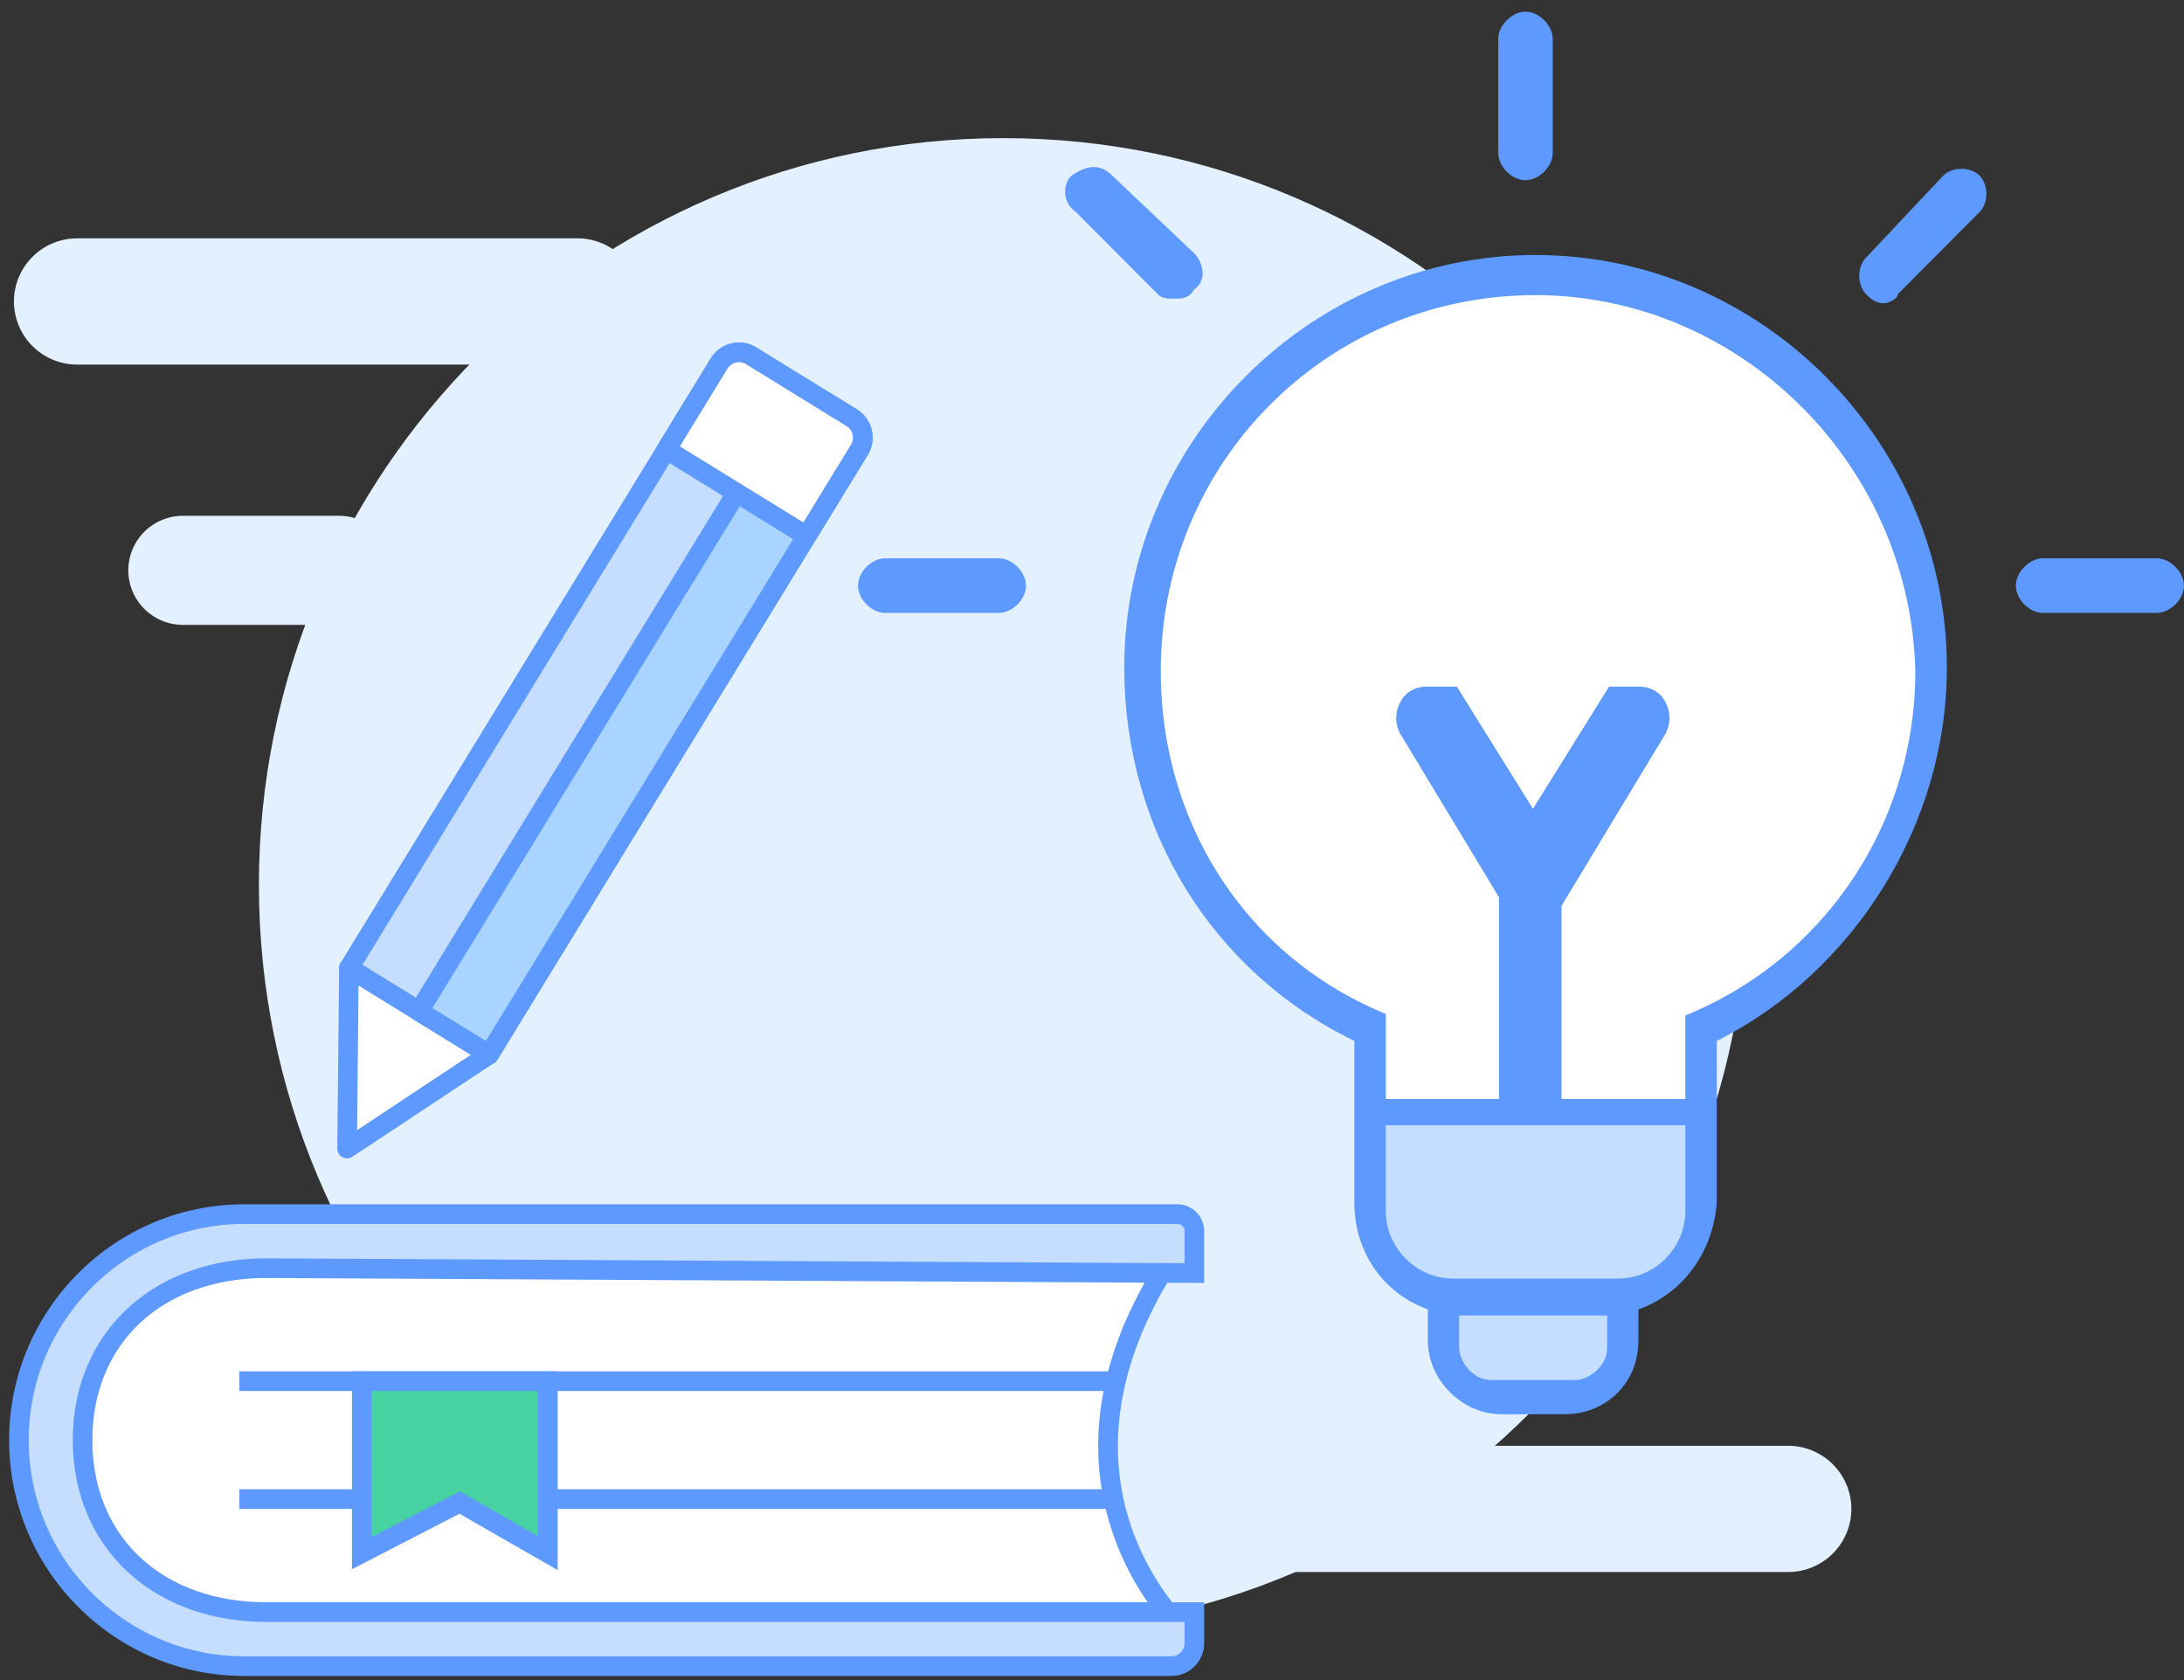<svg width="1331" height="1024" xmlns="http://www.w3.org/2000/svg" class="icon"><rect width="100%" height="100%" fill="#333333" stroke="none"/><defs><style/></defs><path fill="none" id="canvas_background" d="M-1-1h1662v770H-1z"/><path id="svg_1" fill="#E3F0FF" d="M1065.152 539.277c0 251.353-203.11 455.117-453.683 455.117-250.56 0-453.683-203.764-453.683-455.117 0-251.354 203.123-455.104 453.683-455.104 250.573 0 453.683 203.75 453.683 455.104"/><path id="svg_2" fill="#FFF" d="M129.37 994.38c-10.228-5.414-79.872-43.903-85.03-90.47a6.029 6.029 0 00-.474-1.74c-9.319-21.376-9.818-41.908-1.472-61.056 19.993-45.94 84.147-71.143 92.57-74.279h578.623c-74.65 113.92-22.029 193.6 3.034 221.709l-587.251 5.837z"/><path id="svg_3" fill="#5D99FE" d="M724.89 760.845H133.914S-3.392 808.755 38.4 904.576c5.965 53.888 89.549 95.82 89.549 95.82l595.136-5.913a3.149 3.149 0 002.24-5.337c-20.621-21.172-87.59-104.845-.435-228.288v-.013zm-22.144 11.993c-29.684 48.96-39.68 96.999-29.722 143.053a169.14 169.14 0 0031.014 66.803l-573.21 5.696a270.4 270.4 0 01-38.322-25.344c-17.818-14.22-39.616-36.147-42.24-59.788a11.968 11.968 0 00-.935-3.482c-8.73-20.02-9.216-38.4-1.497-56.192 18.355-42.24 77.196-66.522 88.217-70.746h566.695z"/><path id="svg_4" fill="#C5DDFF" d="M727.872 775.808l-565.376-2.982c-71.526 0-112.154 47.155-112.154 104.793 0 57.639 40.628 104.794 112.154 104.794h565.376v18.944a13.952 13.952 0 01-13.926 13.99h-565.12c-75.508 0-137.293-61.977-137.293-137.728s61.785-137.728 137.305-137.728h568.704c5.71 0 10.33 4.634 10.33 10.368v25.562-.013z"/><path id="svg_5" fill="#5D99FE" d="M148.838 745.882c-72.422 0-131.328 59.097-131.328 131.737s58.906 131.738 131.328 131.738h565.108c4.39 0 7.961-3.584 7.961-7.987v-12.967H162.496c-69.542 0-118.131-45.555-118.131-110.784 0-65.229 48.589-110.784 118.144-110.784l559.398 2.97v-19.546a4.378 4.378 0 00-4.352-4.377h-568.73.013zm565.095 275.456h-565.12c-78.95 0-143.245-64.474-143.245-143.719 0-79.232 64.269-143.718 143.27-143.718h568.704c8.986 0 16.308 7.334 16.308 16.358v31.578l-571.38-3.021c-63.488 0-106.163 39.706-106.163 98.816 0 59.085 42.675 98.79 106.189 98.79H733.85v24.948c0 11.008-8.935 19.968-19.904 19.968h-.013z"/><path id="svg_6" fill="#5D99FE" d="M145.856 847.68H683.11V835.7H145.856v11.98zm0 71.86H683.11v-11.982H145.856v11.981z"/><path id="svg_7" fill="#48D2A2" d="M220.48 841.69v104.793l59.686-30.822 53.722 30.822V841.69H220.48z"/><path id="svg_8" fill="#5D99FE" d="M226.445 847.68v88.986l53.875-27.815 47.603 27.315V847.68H226.445zm113.408 109.133l-59.84-34.33-65.51 33.818V835.699h125.363v121.114h-.013zM935.82 155.392c-137.267 0-250.663 113.754-250.663 251.456 0 98.79 53.71 185.6 140.25 227.494v98.79c0 30.44 18.253 55.374 44.762 64.794v19.021c0 23.949 20.89 44.903 44.761 44.903h38.784c23.885 0 44.775-17.959 44.775-44.903v-18.995c26.624-9.408 45.401-34.355 47.744-64.806v-98.79c83.558-41.908 140.25-131.713 140.25-227.495 0-137.703-113.396-251.456-250.663-251.456"/><path id="svg_9" fill="#C5DDFF" d="M986.112 779.174h-100.57c-22.348 0-40.985-18.688-40.985-41.113v-52.314h182.54v52.314c0 22.425-18.623 41.113-40.985 41.113m-26.266 61.837h-51.008c-11.763 0-19.596-11.814-19.596-19.673v-19.674h90.214v19.674c0 11.801-11.776 19.673-19.61 19.673"/><path id="svg_10" fill="#FFF" d="M1027.098 618.854v50.906h-75.482V552.064l63.424-104.973a20.378 20.378 0 000-19.085c-3.174-6.374-9.523-9.548-15.872-9.548h-130.01c-6.348 0-12.684 3.174-15.859 9.548a20.3 20.3 0 000 19.072l60.378 99.943a14.848 14.848 0 00-.128 1.869v120.883h-68.967v-51.879C758.95 582.9 707.418 501.171 707.418 408.91c0-127.232 101.478-229.043 228.326-229.043 123.686 0 228.34 101.798 231.514 229.043 0 92.262-54.528 174.976-140.148 209.958"/><path id="svg_11" fill="#FFF" d="M934.232 492.886l-46.758-75.033h93.504l-46.746 75.033z"/><path id="svg_12" fill="#5D99FE" d="M1148.314 184.768c-5.543 0-8.32-2.765-11.085-5.542-5.53-5.556-5.53-16.653 0-22.208l47.04-49.972c5.542-5.555 16.614-5.555 22.144 0 5.53 5.556 5.53 16.653 0 22.208l-49.792 49.972c0 2.777-5.555 5.542-8.32 5.542m-431.693-2.765c-5.542 0-8.307 0-11.072-2.777l-49.818-49.972c-8.294-5.555-8.294-16.652-2.764-22.208 8.307-5.555 16.601-8.32 24.908 0l49.805 47.194c5.543 5.555 8.32 16.653 0 22.208-2.765 5.555-8.294 5.555-11.059 5.555m597.722 191.54h-69.184c-8.295 0-16.602-8.32-16.602-16.653 0-8.32 8.307-16.666 16.602-16.666h69.184c8.294 0 16.601 8.333 16.601 16.666 0 8.32-8.307 16.64-16.601 16.64M929.69 109.824c-8.32 0-16.615-8.32-16.615-16.666V23.77c0-8.32 8.307-16.653 16.615-16.653 8.294 0 16.601 8.32 16.601 16.64v69.401c0 8.333-8.307 16.666-16.601 16.666M608.666 373.542h-69.172c-8.307 0-16.601-8.32-16.601-16.652 0-8.32 8.294-16.666 16.601-16.666h69.184c8.295 0 16.602 8.333 16.602 16.666 0 8.32-8.307 16.64-16.602 16.64"/><path id="svg_13" fill="#C5DDFF" d="M523.686 274.138L298.074 642.61l-85.428-52.633 225.626-368.474a14.208 14.208 0 0119.507-4.672l61.261 37.747c6.656 4.096 8.742 12.89 4.66 19.559"/><path id="svg_14" fill="#5D99FE" d="M220.864 588.006l75.251 46.362 222.49-363.366a8.192 8.192 0 00.973-6.221 8.18 8.18 0 00-3.674-5.095l-61.26-37.76a8.205 8.205 0 00-11.29 2.714l-222.49 363.366zm77.21 60.596a5.94 5.94 0 01-3.124-.896l-85.427-52.621a6.016 6.016 0 01-1.971-8.243l225.626-368.474a20.147 20.147 0 0127.712-6.643l61.26 37.76c4.57 2.816 7.783 7.257 9.037 12.518a20.202 20.202 0 01-2.406 15.27L303.168 645.748a5.965 5.965 0 01-5.094 2.855z"/><path id="svg_15" fill="#5D99FE" d="M491.712 326.374l-85.427-52.646 6.246-10.202 85.427 52.634-6.246 10.214z"/><path id="svg_16" fill="#FFF" d="M211.507 699.917l1.14-109.94 85.427 52.634-86.567 57.306z"/><path id="svg_17" fill="#5D99FE" d="M218.509 600.614l-.896 88.103 69.35-45.927-68.454-42.176zm-7.002 105.293a5.965 5.965 0 01-5.965-6.054l1.152-109.952a5.99 5.99 0 019.088-5.03l85.428 52.633a6.003 6.003 0 01.153 10.112l-86.566 57.293a5.94 5.94 0 01-3.29.998z"/><path id="svg_18" fill="#A9D4FF" d="M523.686 274.138L298.074 642.61l-42.714-26.317 225.626-368.486a14.195 14.195 0 0119.481-4.672l18.56 11.43c6.656 4.096 8.743 12.89 4.66 19.559"/><path id="svg_19" fill="#5D99FE" d="M263.565 614.323l32.55 20.045 222.49-363.366a8.205 8.205 0 00.973-6.221 8.192 8.192 0 00-3.674-5.095l-18.56-11.443a8.218 8.218 0 00-11.277 2.714L263.552 614.323h.013zm34.496 34.279a5.978 5.978 0 01-3.123-.896l-42.714-26.317a6.003 6.003 0 01-1.971-8.23l225.651-368.474a20.147 20.147 0 0127.712-6.643l18.56 11.443c4.557 2.803 7.77 7.257 9.024 12.518 1.254 5.248.384 10.675-2.406 15.27L303.168 645.748a5.978 5.978 0 01-5.094 2.855h-.013z"/><path id="svg_20" fill="#FFF" d="M523.686 274.138l-32.128 52.48-85.427-52.621 32.128-52.493a14.208 14.208 0 0119.507-4.672l61.261 37.747c6.656 4.096 8.743 12.89 4.66 19.559"/><path id="svg_21" fill="#5D99FE" d="M414.336 272.026l75.251 46.361 29.018-47.385a8.205 8.205 0 00.973-6.208 8.166 8.166 0 00-3.674-5.12l-61.26-37.748a8.218 8.218 0 00-11.29 2.714l-29.018 47.386zm77.222 60.582a5.94 5.94 0 01-3.123-.883l-85.427-52.634a6.016 6.016 0 01-1.971-8.243l32.128-52.48a20.147 20.147 0 0127.725-6.643l61.273 37.76c4.557 2.816 7.77 7.257 9.024 12.518a20.202 20.202 0 01-2.406 15.27l-32.128 52.48a6.003 6.003 0 01-5.095 2.855z"/><path id="svg_22" fill="#E3F0FF" d="M784.691 881.088h305.255a38.515 38.515 0 0138.336 38.451 38.515 38.515 0 01-38.336 38.451H784.69a38.515 38.515 0 01-38.336-38.45 38.515 38.515 0 0138.336-38.452M46.848 145.254H352.09a38.515 38.515 0 0138.336 38.464 38.502 38.502 0 01-38.336 38.452H46.835A38.502 38.502 0 018.5 183.718a38.515 38.515 0 0138.336-38.464m64.487 169.088h95.475a33.28 33.28 0 0133.126 33.23 33.28 33.28 0 01-33.126 33.228H111.31a33.28 33.28 0 01-33.114-33.229 33.28 33.28 0 0133.127-33.229"/></svg>